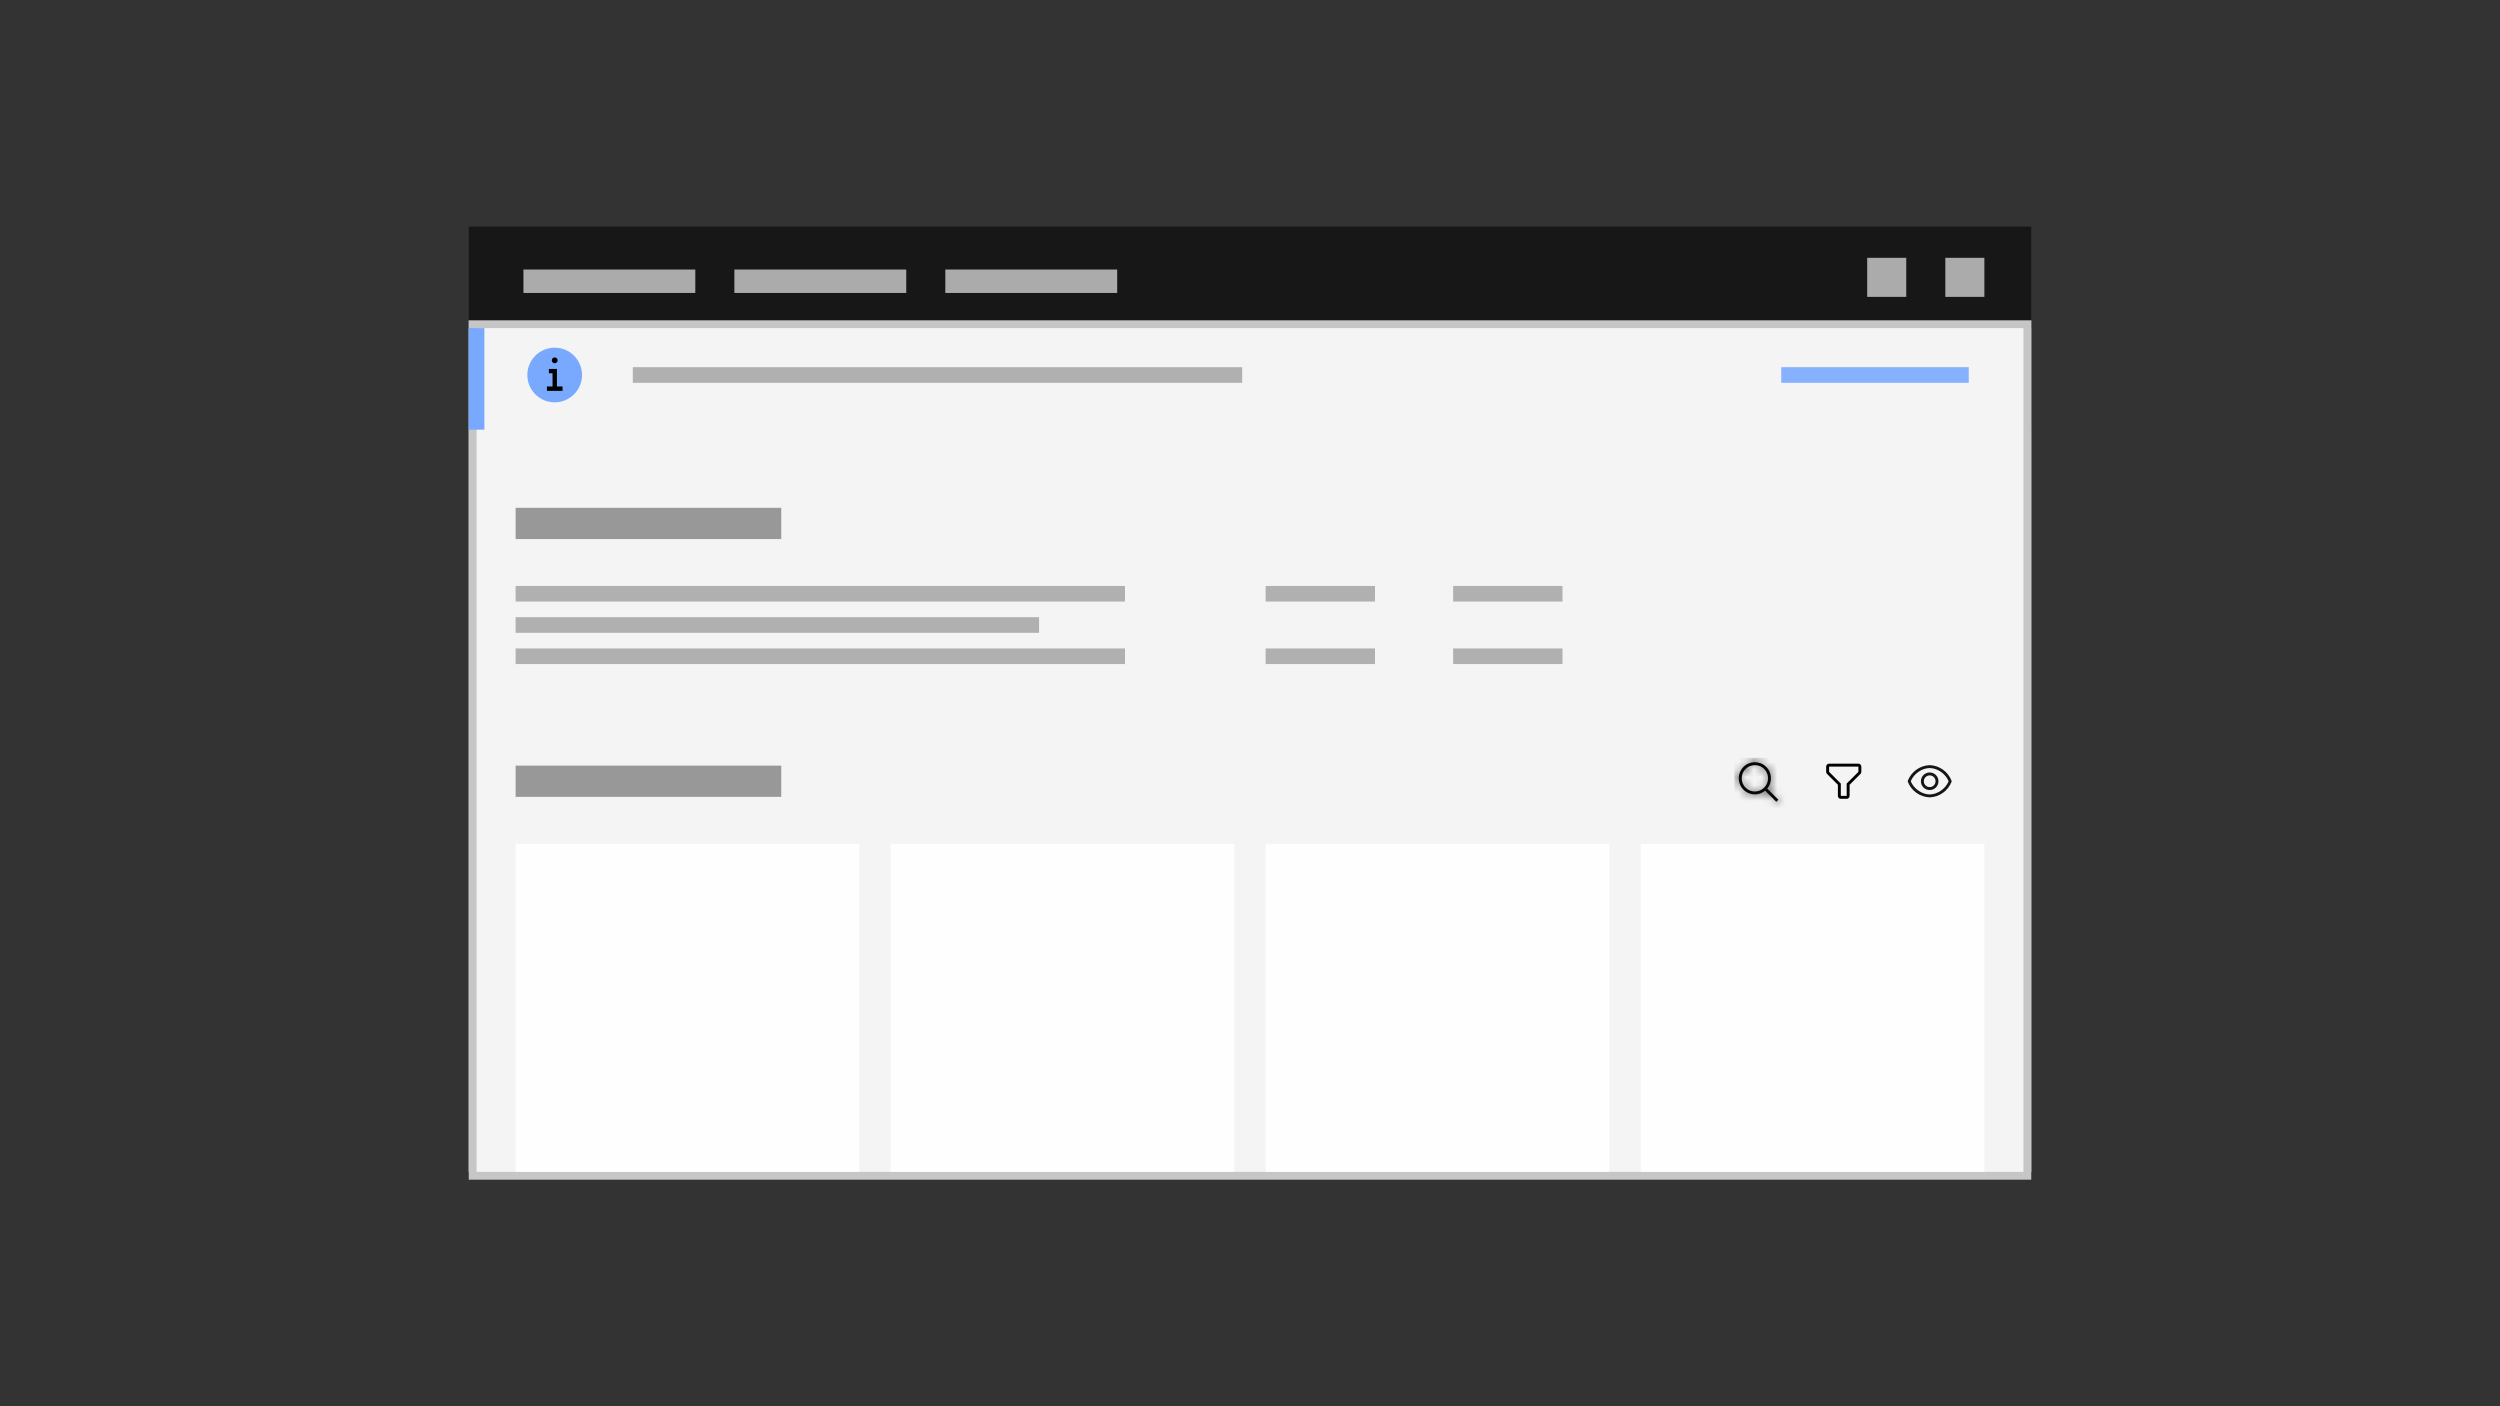 <svg width="320" height="180" viewBox="0 0 320 180" fill="none" xmlns="http://www.w3.org/2000/svg">
<rect x="0" y="0" width="320" height="180" fill="#333333" stroke="none"/>
<rect x="60" y="41" width="200" height="109" fill="white"/>
<rect x="60" y="29" width="200" height="13" fill="#171717"/>
<rect x="60" y="42" width="200" height="13" fill="#525252"/>
<rect opacity="0.844" x="94" y="34.5" width="22" height="3" fill="#C6C6C6"/>
<rect opacity="0.844" x="67" y="34.5" width="22" height="3" fill="#C6C6C6"/>
<rect opacity="0.844" x="121" y="34.5" width="22" height="3" fill="#C6C6C6"/>
<rect opacity="0.844" x="239" y="33" width="5" height="5" fill="#C6C6C6"/>
<rect opacity="0.844" x="249" y="33" width="5" height="5" fill="#C6C6C6"/>
<g style="mix-blend-mode:multiply">
<rect x="60.5" y="41.5" width="199" height="109" fill="#F4F4F4"/>
<rect x="60.5" y="41.5" width="199" height="109" stroke="#C6C6C6"/>
</g>
<rect opacity="0.892" x="66" y="75" width="78" height="2" fill="#A8A8A8"/>
<rect opacity="0.892" x="81" y="47" width="78" height="2" fill="#A8A8A8"/>
<rect opacity="0.892" x="228" y="47" width="24" height="2" fill="#78A9FF"/>
<rect opacity="0.892" x="162" y="75" width="14" height="2" fill="#A8A8A8"/>
<rect opacity="0.892" x="162" y="83" width="14" height="2" fill="#A8A8A8"/>
<rect opacity="0.892" x="186" y="75" width="14" height="2" fill="#A8A8A8"/>
<rect opacity="0.892" x="186" y="83" width="14" height="2" fill="#A8A8A8"/>
<rect opacity="0.892" x="66" y="65" width="34" height="4" fill="#8D8D8D"/>
<rect opacity="0.892" x="66" y="98" width="34" height="4" fill="#8D8D8D"/>
<rect opacity="0.892" x="66" y="108" width="44" height="42" fill="white"/>
<rect opacity="0.892" x="66" y="83" width="78" height="2" fill="#A8A8A8"/>
<rect opacity="0.892" x="66" y="79" width="67" height="2" fill="#A8A8A8"/>
<rect x="60" y="42" width="2" height="13" fill="#78A9FF"/>
<circle cx="71" cy="48" r="3.5" fill="#78A9FF"/>
<path fill-rule="evenodd" clip-rule="evenodd" d="M71.001 46.5C71.208 46.5 71.376 46.332 71.376 46.125C71.376 45.918 71.208 45.75 71.001 45.75C70.794 45.75 70.626 45.918 70.626 46.125C70.626 46.332 70.794 46.5 71.001 46.5ZM70.006 50.032H72.006V49.47H71.288V47.782V47.5V47.22H70.256V47.782H70.726V49.47H70.006V50.032Z" fill="black"/>
<mask id="mask0_77_16944" style="mask-type:alpha" maskUnits="userSpaceOnUse" x="70" y="45" width="3" height="6">
<path fill-rule="evenodd" clip-rule="evenodd" d="M71.001 46.5C71.208 46.5 71.376 46.332 71.376 46.125C71.376 45.918 71.208 45.75 71.001 45.75C70.794 45.75 70.626 45.918 70.626 46.125C70.626 46.332 70.794 46.5 71.001 46.5ZM70.006 50.032H72.006V49.47H71.288V47.782V47.5V47.22H70.256V47.782H70.726V49.47H70.006V50.032Z" fill="white"/>
</mask>
<g mask="url(#mask0_77_16944)">
</g>
<path fill-rule="evenodd" clip-rule="evenodd" d="M226.209 100.937L227.625 102.361L227.36 102.625L225.937 101.209C225.089 101.912 223.838 101.825 223.096 101.01C222.354 100.196 222.384 98.942 223.163 98.163C223.942 97.384 225.195 97.355 226.01 98.097C226.824 98.838 226.912 100.089 226.209 100.937ZM224.625 97.938C223.693 97.938 222.937 98.693 222.937 99.625C222.937 100.557 223.693 101.312 224.625 101.312C225.557 101.312 226.312 100.557 226.312 99.625C226.312 98.693 225.557 97.938 224.625 97.938Z" fill="black"/>
<mask id="mask1_77_16944" style="mask-type:alpha" maskUnits="userSpaceOnUse" x="222" y="97" width="6" height="6">
<path fill-rule="evenodd" clip-rule="evenodd" d="M226.209 100.937L227.625 102.361L227.36 102.625L225.937 101.209C225.089 101.912 223.838 101.825 223.096 101.01C222.354 100.196 222.384 98.942 223.163 98.163C223.942 97.384 225.195 97.355 226.01 98.097C226.824 98.838 226.912 100.089 226.209 100.937ZM224.625 97.938C223.693 97.938 222.937 98.693 222.937 99.625C222.937 100.557 223.693 101.312 224.625 101.312C225.557 101.312 226.312 100.557 226.312 99.625C226.312 98.693 225.557 97.938 224.625 97.938Z" fill="white"/>
</mask>
<g mask="url(#mask1_77_16944)">
<rect width="12" height="12" transform="translate(222 97)" fill="#161616"/>
</g>
<path fill-rule="evenodd" clip-rule="evenodd" d="M236.375 102.25H235.625C235.418 102.25 235.25 102.082 235.25 101.875V100.452L233.861 99.062C233.79 98.993 233.75 98.897 233.75 98.798V98.125C233.75 97.918 233.918 97.75 234.125 97.75H237.875C238.082 97.75 238.25 97.918 238.25 98.125V98.798C238.25 98.897 238.21 98.993 238.139 99.062L236.75 100.452V101.875C236.75 102.082 236.582 102.25 236.375 102.25ZM234.125 98.125V98.798L235.625 100.298V101.875H236.375V100.298L237.875 98.798V98.125H234.125Z" fill="black"/>
<path fill-rule="evenodd" clip-rule="evenodd" d="M249.801 99.936C249.35 98.771 248.249 97.985 247 97.938C245.751 97.985 244.65 98.771 244.199 99.936C244.184 99.977 244.184 100.023 244.199 100.064C244.65 101.229 245.751 102.015 247 102.062C248.249 102.015 249.35 101.229 249.801 100.064C249.816 100.023 249.816 99.977 249.801 99.936ZM247 101.688C246.006 101.688 244.956 100.951 244.576 100C244.956 99.049 246.006 98.312 247 98.312C247.994 98.312 249.044 99.049 249.424 100C249.044 100.951 247.994 101.688 247 101.688ZM247 98.875C246.379 98.875 245.875 99.379 245.875 100C245.875 100.621 246.379 101.125 247 101.125C247.621 101.125 248.125 100.621 248.125 100C248.125 99.379 247.621 98.875 247 98.875ZM247 100.75C246.586 100.75 246.25 100.414 246.25 100C246.25 99.586 246.586 99.25 247 99.25C247.414 99.25 247.75 99.586 247.75 100C247.75 100.199 247.671 100.39 247.53 100.53C247.39 100.671 247.199 100.75 247 100.75Z" fill="#161616"/>
<rect opacity="0.892" x="114" y="108" width="44" height="42" fill="white"/>
<rect opacity="0.892" x="162" y="108" width="44" height="42" fill="white"/>
<rect opacity="0.892" x="210" y="108" width="44" height="42" fill="white"/>
</svg>
